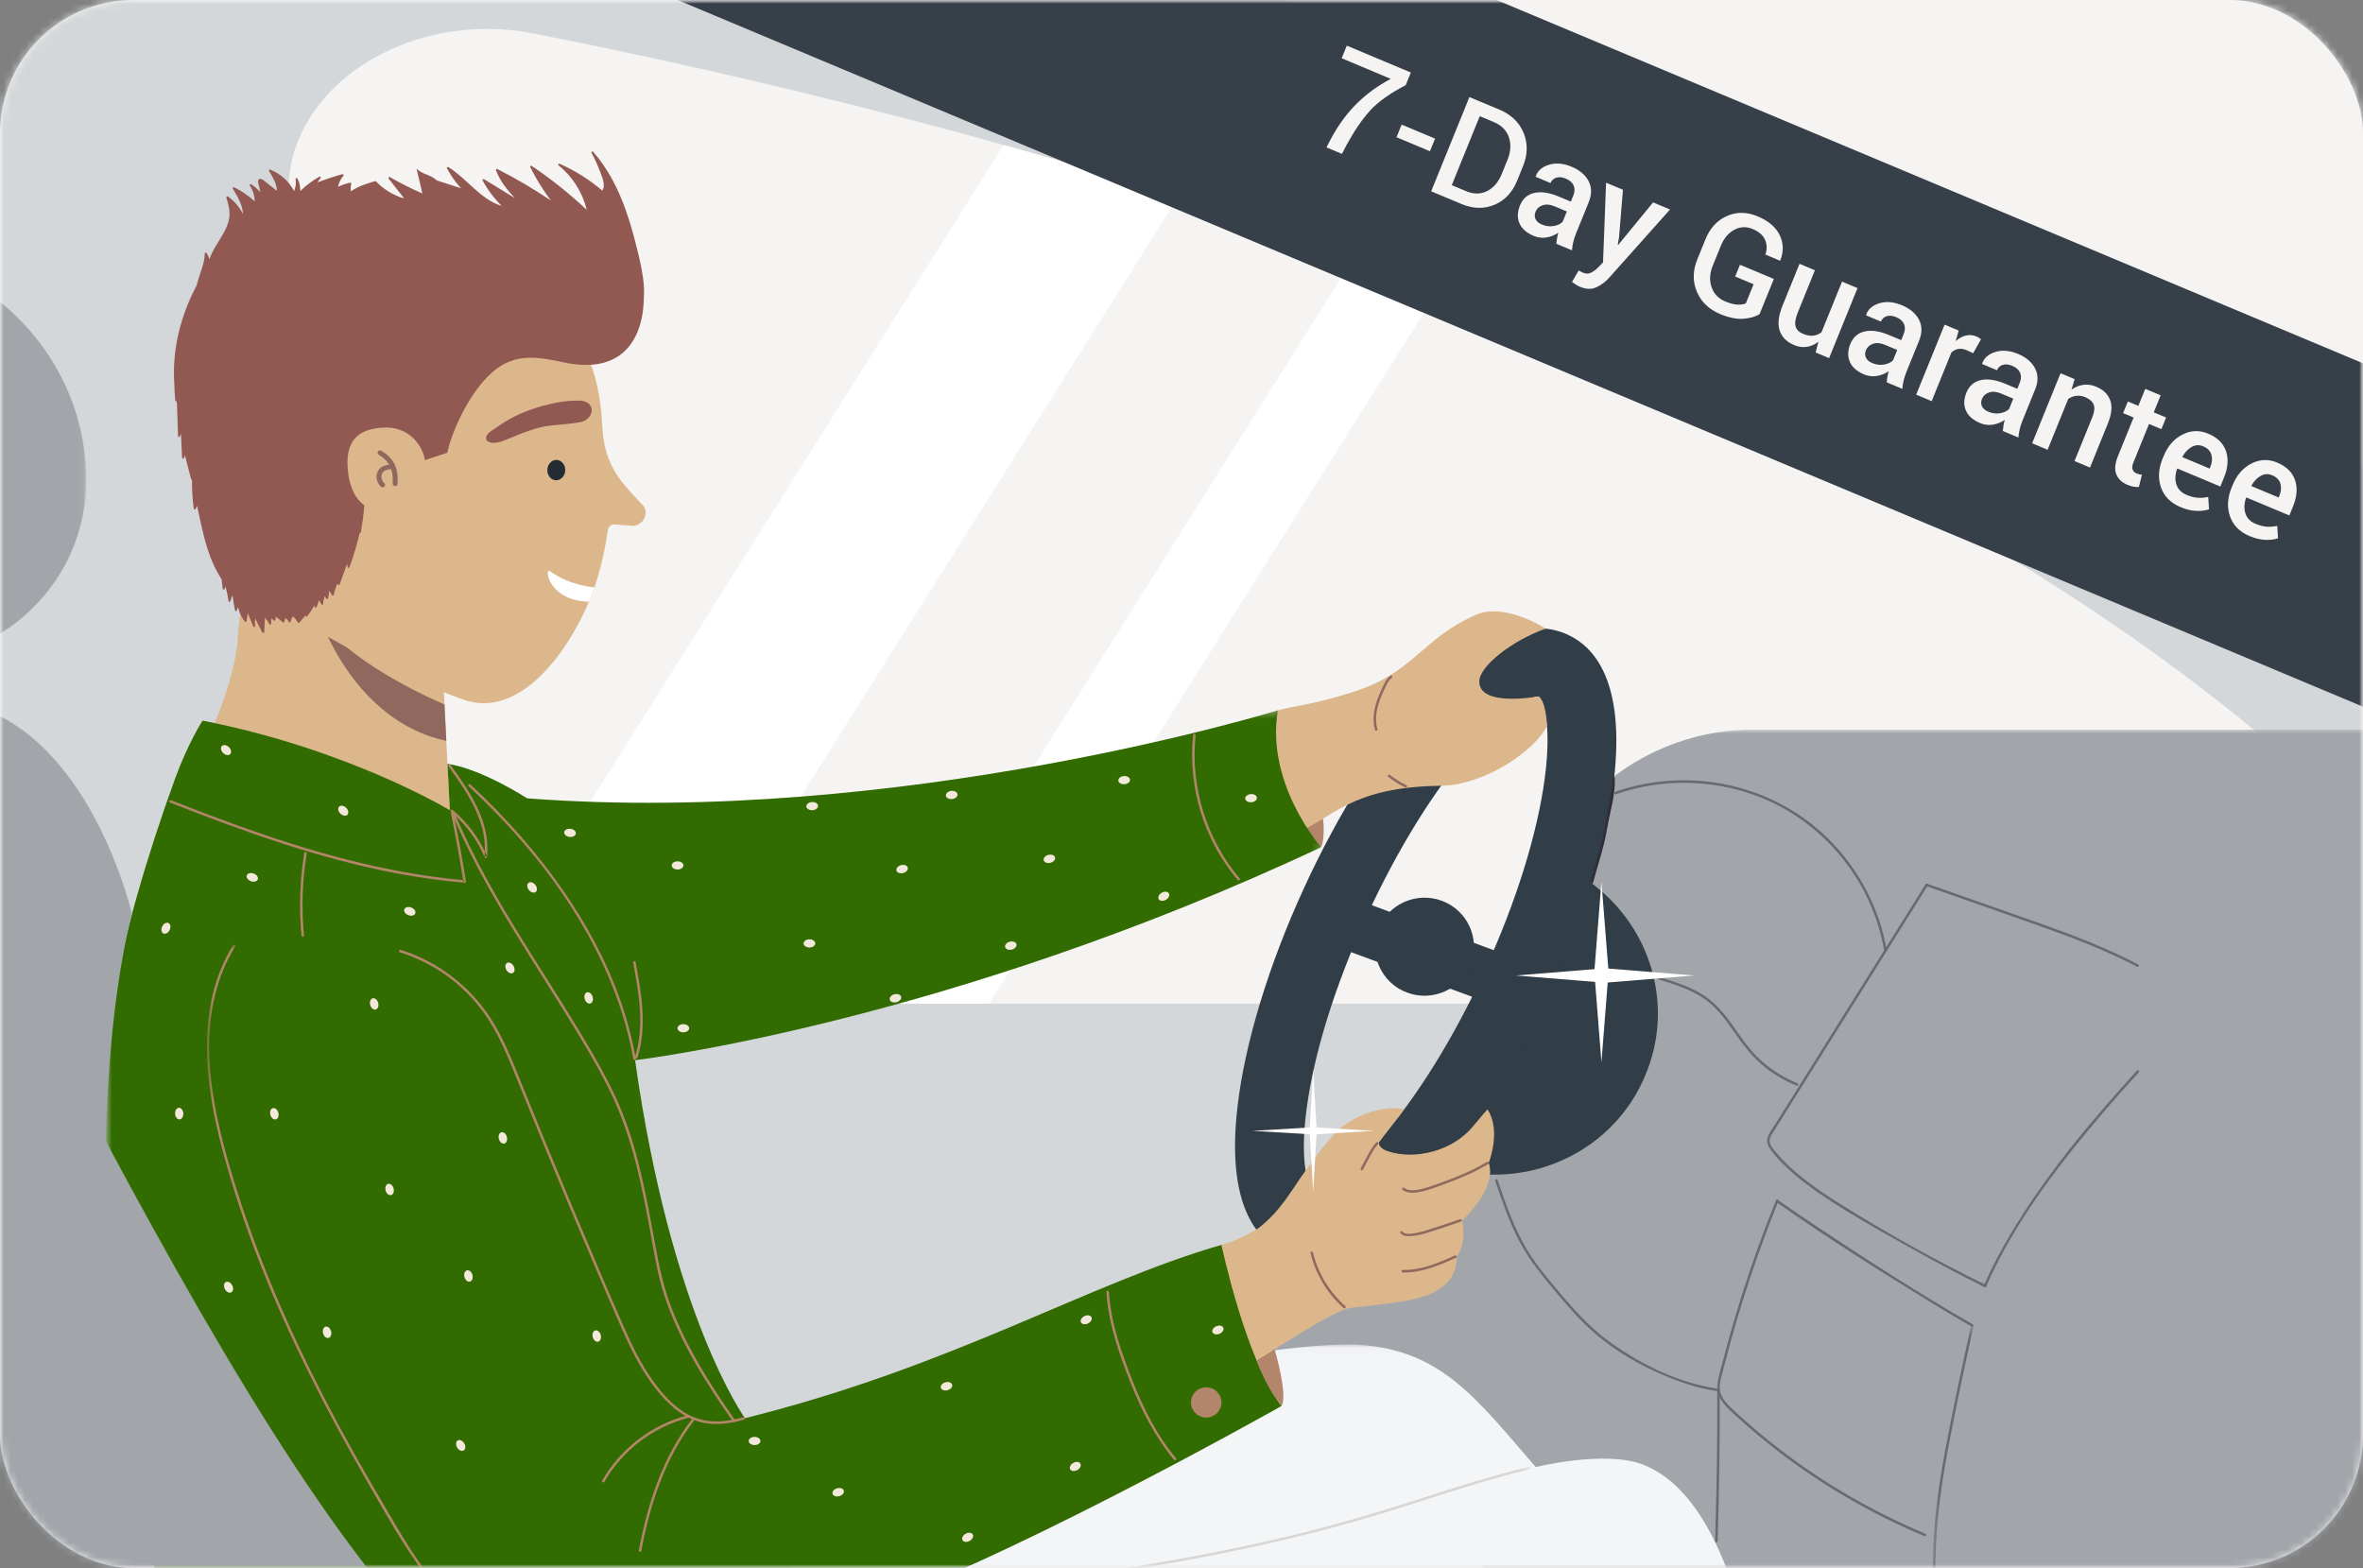 <svg width="327" height="217" viewBox="0 0 327 217" fill="none" xmlns="http://www.w3.org/2000/svg">
<rect x="0" y="0" width="327" height="217" fill="#808080" stroke="none"/>
<rect width="327" height="217" rx="18.458" fill="#F5F4F3"/>
<mask id="mask0_5707_9981" style="mask-type:luminance" maskUnits="userSpaceOnUse" x="0" y="0" width="327" height="217">
<rect width="327" height="217" rx="18.458" fill="white"/>
</mask>
<g mask="url(#mask0_5707_9981)">
<path fill-rule="evenodd" clip-rule="evenodd" d="M0 217H327V0H0V217Z" fill="#F5F4F3"/>
<path fill-rule="evenodd" clip-rule="evenodd" d="M102.307 193.812H87.816L187.629 35.199L198.845 40.401L102.307 193.812Z" fill="white"/>
<mask id="mask1_5707_9981" style="mask-type:luminance" maskUnits="userSpaceOnUse" x="9" y="17" width="155" height="200">
<path fill-rule="evenodd" clip-rule="evenodd" d="M9.388 17.515H163.086V217H9.388V17.515Z" fill="white"/>
</mask>
<g mask="url(#mask1_5707_9981)">
<path fill-rule="evenodd" clip-rule="evenodd" d="M38.102 225.799L9.388 225.859L140.494 17.515L163.086 27.184L38.102 225.799Z" fill="white"/>
</g>
<mask id="mask2_5707_9981" style="mask-type:luminance" maskUnits="userSpaceOnUse" x="0" y="0" width="327" height="217">
<path fill-rule="evenodd" clip-rule="evenodd" d="M0 0H327V217H0V0Z" fill="white"/>
</mask>
<g mask="url(#mask2_5707_9981)">
<path fill-rule="evenodd" clip-rule="evenodd" d="M312.395 138.897H59.196L40.202 29.536C37.481 13.864 55.082 0.923 74.009 4.664C132.715 16.267 243.75 44.504 312.395 101.4V138.897ZM-34.917 -11.682V258.196H371.702V95.979C327.665 49.499 144.708 -11.68 144.708 -11.68L-34.917 -11.682Z" fill="#D4D7D9"/>
</g>
<path fill-rule="evenodd" clip-rule="evenodd" d="M182.817 117.249C183.404 115.986 183.292 112.305 182.46 111.75C181.084 110.831 178.765 111.983 178.443 113.193C177.962 115.001 182.817 117.249 182.817 117.249" fill="#B3856A"/>
<path fill-rule="evenodd" clip-rule="evenodd" d="M207.536 139.355L184.945 131.026L187.437 124.389L210.027 132.719L207.536 139.355Z" fill="#313D47"/>
<mask id="mask3_5707_9981" style="mask-type:luminance" maskUnits="userSpaceOnUse" x="174" y="100" width="153" height="117">
<path fill-rule="evenodd" clip-rule="evenodd" d="M174.49 100.967H327V217H174.49V100.967Z" fill="white"/>
</mask>
<g mask="url(#mask3_5707_9981)">
<path fill-rule="evenodd" clip-rule="evenodd" d="M371.702 258.197H246.494L174.49 186.061L210.843 132.528C210.843 115.097 225.1 100.967 242.687 100.967H371.702V258.197Z" fill="#A2A6AB"/>
</g>
<path fill-rule="evenodd" clip-rule="evenodd" d="M218.326 120.633C219.144 121.325 219.994 122.017 220.845 122.693C228.426 128.708 231.423 138.835 228.055 147.863C228 148.009 227.945 148.156 227.888 148.302C223.219 160.415 209.034 165.934 197.195 160.416C196.186 159.946 195.171 159.483 194.17 159.041L218.326 120.633Z" fill="#313D47"/>
<mask id="mask4_5707_9981" style="mask-type:luminance" maskUnits="userSpaceOnUse" x="0" y="34" width="12" height="58">
<path fill-rule="evenodd" clip-rule="evenodd" d="M0 34.332H11.93V91.378H0V34.332Z" fill="white"/>
</mask>
<g mask="url(#mask4_5707_9981)">
<path fill-rule="evenodd" clip-rule="evenodd" d="M-13.162 91.378L-34.916 91.112V34.332H-21.069C-3.502 34.332 11.296 47.95 11.909 65.351C11.923 65.736 11.93 66.123 11.93 66.511C11.93 80.244 0.695 91.378 -13.162 91.378" fill="#A2A6AB"/>
</g>
<mask id="mask5_5707_9981" style="mask-type:luminance" maskUnits="userSpaceOnUse" x="98" y="186" width="149" height="31">
<path fill-rule="evenodd" clip-rule="evenodd" d="M98.745 186.061H246.494V217H98.745V186.061Z" fill="white"/>
</mask>
<g mask="url(#mask5_5707_9981)">
<path fill-rule="evenodd" clip-rule="evenodd" d="M115.128 208.699C134.126 191.797 178.891 185.414 188.238 186.112C199.534 186.955 204.242 193.471 212.521 203.032C212.521 203.032 222.103 200.641 227.375 202.693C241.676 208.259 244.862 240.296 246.494 258.197H100.404C92.867 238.492 113.355 210.277 115.128 208.699" fill="#F4F5F7"/>
</g>
<path fill-rule="evenodd" clip-rule="evenodd" d="M181.652 164.716C182.295 164.798 185.469 163.903 190.823 157.853C195.981 152.024 201.191 143.641 205.493 134.247C209.794 124.854 212.73 115.448 213.761 107.763C214.831 99.784 213.42 96.828 212.935 96.402C212.292 96.326 209.117 97.215 203.762 103.266C198.604 109.094 193.394 117.477 189.094 126.871C184.793 136.264 181.856 145.67 180.824 153.355C179.754 161.334 181.166 164.291 181.652 164.716M181.669 174.166C180.312 174.166 178.988 173.895 177.711 173.32C173.902 171.607 169.686 166.731 171.24 153.233C172.253 144.427 175.513 133.679 180.417 122.967C189.849 102.373 205.279 82.584 216.875 87.798C220.685 89.511 224.899 94.388 223.346 107.885C222.332 116.692 219.073 127.44 214.169 138.151C205.776 156.477 192.632 174.166 181.669 174.166" fill="#313D47"/>
<path fill-rule="evenodd" clip-rule="evenodd" d="M176.842 98.299C178.933 97.707 181.456 97.591 187.128 95.803C195.717 93.096 196.638 88.457 204.2 85.102C208.275 83.293 213.887 86.999 213.887 86.999C209.235 88.655 204.761 92.161 204.712 94.281C204.626 97.919 212.912 96.373 212.912 96.373C213.993 97.132 214.072 100.441 214.072 100.441C212.404 103.977 205.33 108.683 199.377 108.747C186.904 108.88 184.268 113.315 179.659 115.134C179.659 115.134 175.708 113.321 174.708 107.774C173.641 101.852 176.842 98.299 176.842 98.299" fill="#DDB78C"/>
<path fill-rule="evenodd" clip-rule="evenodd" d="M169.031 172.28C170.695 171.867 173.583 170.414 174.233 169.901C178.49 166.538 179.205 163.063 184.609 156.968C185.242 156.254 186.387 155.291 188.109 154.493C190.591 153.344 192.966 153.158 194.309 153.536L192.763 155.547L190.814 158.108C190.806 158.904 191.845 159.247 192.11 159.337C195.692 160.535 200.997 159.392 203.899 155.809C204.713 154.805 205.83 153.529 205.83 153.529C207.811 156.45 206.01 160.944 206.01 160.944C206.482 162.097 206.003 163.54 205.778 164.159C204.919 166.527 202.321 168.897 202.321 168.897C203.025 172.074 201.638 173.845 201.638 173.845C201.521 176.499 200.293 177.474 200.016 177.737C197.632 180.005 193.167 180.27 186.914 180.993C184.353 181.29 175.073 187.775 171.102 189.876L169.031 172.28Z" fill="#DDB78C"/>
<path fill-rule="evenodd" clip-rule="evenodd" d="M36.663 112.117C40.805 114.002 57.25 125.99 62.697 121.014L60.725 81.916L34.065 81.809C34.065 81.809 33.126 84.199 32.934 87.873C32.633 93.596 29.944 99.508 27.276 106.005C26.997 106.685 35.982 111.807 36.663 112.117" fill="#DDB78C"/>
<path fill-rule="evenodd" clip-rule="evenodd" d="M61.765 102.53L61.51 97.492C61.51 97.492 48.743 92.181 44.393 85.769C44.393 85.769 49.093 99.846 61.765 102.53" fill="#8F695D"/>
<path fill-rule="evenodd" clip-rule="evenodd" d="M31.097 78.564C31.097 78.564 37.923 78.54 40.205 72.696C40.236 72.615 50.676 40.401 62.671 40.805C76.886 41.283 82.693 45.713 83.355 59.083C83.636 64.753 86.333 67.066 88.963 69.931C89.994 71.056 88.825 73.103 87.13 72.735L85.066 72.582C84.6 72.547 84.188 72.872 84.122 73.317C83.589 76.981 82.742 80.382 81.466 83.368C78.361 90.627 71.728 99.6 64.013 96.79C44.151 89.556 31.097 78.564 31.097 78.564" fill="#DDB78C"/>
<path fill-rule="evenodd" clip-rule="evenodd" d="M77.935 65.943C77.499 66.548 76.719 66.642 76.191 66.153C75.665 65.663 75.59 64.777 76.026 64.172C76.46 63.567 77.242 63.474 77.768 63.963C78.296 64.452 78.37 65.339 77.935 65.943" fill="#242C33"/>
<path fill-rule="evenodd" clip-rule="evenodd" d="M69.453 61.078C70.765 60.621 72.664 59.66 74.812 59.134C76.334 58.761 77.763 58.832 80.156 58.452C82.322 58.109 82.557 55.549 80.289 55.447C78.515 55.367 75.956 55.75 72.972 56.861C70.532 57.768 69.055 58.942 68.122 59.544C66.356 60.683 67.525 61.75 69.453 61.078" fill="#925953"/>
<path fill-rule="evenodd" clip-rule="evenodd" d="M82.263 81.289C82.169 81.559 81.978 82.099 81.872 82.365C81.828 82.476 81.748 82.695 81.667 82.886C81.59 83.066 81.507 83.27 81.507 83.27C75.838 83.131 75.27 78.455 76.114 79.055C79.036 81.13 82.263 81.289 82.263 81.289" fill="white"/>
<path fill-rule="evenodd" clip-rule="evenodd" d="M56.657 64.388C56.639 64.329 56.618 64.279 56.601 64.219C56.601 64.219 51.351 65.808 50.685 68.746C50.595 69.14 50.503 69.534 50.409 69.926C50.332 71.122 50.177 72.308 49.948 73.483C49.968 73.535 49.972 73.595 49.949 73.658C49.926 73.717 49.863 73.742 49.805 73.739C49.793 73.738 49.78 73.737 49.769 73.736C49.767 73.736 49.765 73.733 49.764 73.732C49.768 73.778 49.767 73.823 49.752 73.87C49.741 73.912 49.731 73.955 49.72 73.998C49.694 74.105 49.668 74.212 49.642 74.318C49.588 74.532 49.532 74.745 49.476 74.957C49.376 75.329 49.272 75.701 49.162 76.072C48.918 76.894 48.648 77.709 48.355 78.515C48.309 78.644 48.11 78.606 48.094 78.478L48.031 78.005C47.689 78.962 47.347 79.919 47.003 80.877C46.963 80.99 46.796 80.976 46.751 80.874C46.734 80.835 46.717 80.796 46.701 80.758C46.471 81.257 46.296 81.774 46.184 82.316C46.155 82.455 45.988 82.465 45.922 82.348C45.806 82.146 45.691 81.943 45.576 81.74L45.408 82.798C45.391 82.905 45.229 82.965 45.163 82.86L44.93 82.489C44.82 82.846 44.742 83.207 44.721 83.584C44.714 83.724 44.51 83.734 44.459 83.616C44.372 83.418 44.264 83.239 44.145 83.065C44.037 83.38 43.931 83.696 43.823 84.011C43.786 84.118 43.605 84.118 43.57 84.009C43.548 83.943 43.528 83.877 43.506 83.81C43.208 84.321 42.881 84.813 42.509 85.274C42.419 85.386 42.277 85.303 42.268 85.182C41.989 85.508 41.711 85.833 41.432 86.158C41.361 86.242 41.248 86.214 41.199 86.125C41.024 85.818 40.807 85.548 40.555 85.302C40.38 85.512 40.27 85.746 40.228 86.028C40.206 86.171 40.028 86.173 39.966 86.06C39.845 85.846 39.684 85.68 39.497 85.53C39.427 85.689 39.375 85.849 39.353 86.029C39.342 86.124 39.209 86.19 39.133 86.117C38.833 85.832 38.507 85.582 38.165 85.352L38.116 85.793C38.104 85.915 37.946 85.943 37.872 85.856C37.782 85.748 37.681 85.66 37.574 85.58C37.526 85.811 37.504 86.039 37.531 86.282C37.547 86.441 37.339 86.485 37.268 86.35C37.101 86.035 36.894 85.75 36.667 85.477C36.632 86.149 36.596 86.821 36.561 87.493C36.553 87.639 36.354 87.635 36.298 87.525C35.971 86.878 35.643 86.23 35.315 85.582C35.283 85.928 35.272 86.274 35.307 86.624C35.322 86.775 35.105 86.84 35.045 86.693C34.791 86.074 34.536 85.454 34.281 84.834C34.231 85.207 34.18 85.581 34.129 85.954C34.114 86.073 33.958 86.107 33.885 86.016C33.4 85.424 33.084 84.732 32.942 83.993L32.777 84.484C32.731 84.62 32.538 84.569 32.516 84.447C32.382 83.765 32.274 83.078 32.178 82.39C32.054 82.642 31.95 82.903 31.887 83.182C31.855 83.325 31.634 83.341 31.616 83.181C31.535 82.502 31.391 81.836 31.207 81.178C31.162 81.293 31.118 81.406 31.073 81.52C31.015 81.668 30.773 81.597 30.814 81.422C30.76 80.971 30.716 80.597 30.663 80.147C28.66 77.146 28.03 73.463 27.273 70C27.206 70.143 27.138 70.286 27.071 70.43C27.015 70.549 26.827 70.53 26.809 70.393C26.638 69.072 26.562 67.744 26.569 66.414C26.514 66.41 26.461 66.374 26.443 66.304C26.159 65.206 25.876 64.108 25.591 63.01L25.456 63.399C25.413 63.523 25.2 63.496 25.194 63.362C25.144 62.251 25.093 61.139 25.043 60.027L24.901 60.397C24.854 60.516 24.643 60.496 24.638 60.36C24.61 59.517 24.583 58.673 24.555 57.831L24.515 56.633C24.508 56.411 24.5 56.189 24.492 55.968C24.492 55.947 24.491 55.925 24.491 55.905C24.467 55.779 24.44 55.653 24.417 55.528C24.344 55.541 24.26 55.509 24.251 55.421C24.178 54.681 24.14 53.938 24.128 53.196C23.774 48.27 25.055 43.592 27.23 39.449C27.558 37.994 28.317 36.578 28.339 35.074C28.341 34.956 28.521 34.918 28.584 35.011C28.766 35.282 28.893 35.572 28.976 35.876C29.415 34.606 30.235 33.512 30.891 32.342C31.265 31.675 31.595 30.967 31.715 30.207C31.871 29.23 31.61 28.286 31.329 27.353C31.29 27.225 31.421 27.113 31.54 27.195C32.437 27.82 33.141 28.66 33.626 29.626C33.565 28.359 32.879 27.195 32.229 26.123C32.164 26.017 32.255 25.852 32.391 25.917C33.444 26.423 34.402 27.084 35.255 27.876C35.23 27.1 35.006 26.349 34.577 25.691C34.491 25.559 34.639 25.417 34.77 25.503C35.246 25.814 35.657 26.197 36.049 26.601C35.95 26.207 35.85 25.814 35.756 25.418C35.693 25.157 35.643 24.749 36.035 24.748C36.184 24.746 36.316 24.835 36.434 24.918C36.67 25.086 36.893 25.279 37.121 25.458C37.521 25.773 37.922 26.087 38.322 26.402C38.283 25.412 37.753 24.516 37.241 23.683C37.172 23.572 37.269 23.423 37.403 23.477C38.825 24.042 39.989 25.098 40.702 26.436C40.918 25.911 40.993 25.36 40.905 24.786C40.88 24.626 41.099 24.585 41.167 24.717C41.447 25.256 41.57 25.84 41.554 26.436C42.349 25.661 43.233 24.993 44.208 24.452C44.325 24.387 44.463 24.568 44.369 24.662C44.194 24.835 44.06 25.031 43.943 25.237C45.068 24.808 46.21 24.425 47.372 24.106C47.492 24.074 47.633 24.203 47.533 24.316C47.143 24.764 46.896 25.284 46.78 25.855C47.316 25.598 47.875 25.405 48.461 25.282C48.576 25.258 48.631 25.382 48.606 25.472C48.512 25.808 48.502 26.146 48.56 26.484C49.534 25.777 50.744 25.413 51.888 25.075C51.945 25.058 52.007 25.075 52.048 25.118C53.092 26.203 54.401 26.999 55.838 27.445C55.872 27.396 55.842 27.439 55.875 27.391L53.78 24.712C53.701 24.611 53.82 24.434 53.943 24.506C55.4 25.348 56.906 26.101 58.45 26.773L57.638 23.318C58.461 24.191 59.585 24.124 60.44 24.966L63.789 26.053C63.034 25.211 62.383 24.289 61.852 23.291C61.78 23.157 61.96 23.07 62.062 23.133C64.62 24.719 66.478 27.597 69.431 28.503C68.379 27.456 67.482 26.272 66.781 24.964C66.709 24.829 66.89 24.743 66.991 24.805C68.405 25.67 69.818 26.535 71.231 27.4C70.171 26.257 69.177 25.04 68.639 23.565C68.602 23.46 68.707 23.33 68.82 23.388C71.376 24.689 73.849 26.147 76.231 27.742C75.141 26.291 74.18 24.749 73.377 23.125C73.312 22.994 73.483 22.896 73.588 22.967C76.287 24.782 78.829 26.817 81.198 29.041C80.614 26.632 79.238 24.449 77.292 22.885C77.166 22.783 77.284 22.588 77.431 22.653C79.571 23.606 81.56 24.86 83.345 26.373C83.855 25.647 83.32 24.508 83.049 23.777C82.714 22.874 82.312 21.996 81.856 21.145C81.778 21.001 81.994 20.902 82.091 21.012C84.145 23.361 85.56 26.167 86.596 29.082C87.117 30.546 87.546 32.04 87.93 33.544C88.349 35.181 88.767 36.836 88.993 38.511C89.105 39.339 89.154 40.18 89.107 41.011C89.063 46.774 86.261 51.929 77.993 50.145C74.291 49.347 71.545 48.988 68.785 50.991C65.295 53.524 62.552 59.541 61.896 62.657" fill="#925953"/>
<path fill-rule="evenodd" clip-rule="evenodd" d="M48.19 65.518C48.582 68.66 50.336 71.032 53.611 70.65C56.545 70.309 58.945 67.991 58.932 64.822C58.919 61.652 56.516 59.173 53.565 59.172C48.212 59.172 47.814 62.495 48.19 65.518" fill="#DDB78C"/>
<path fill-rule="evenodd" clip-rule="evenodd" d="M52.281 62.519C52.356 62.372 52.58 62.265 52.738 62.357C53.526 62.817 54.181 63.417 54.587 64.219C55.023 65.081 55.087 66.062 55.01 67.01C54.976 67.43 54.302 67.316 54.336 66.898C54.389 66.238 54.344 65.566 54.135 64.938H54.118C54.074 64.939 54.029 64.942 53.983 64.945C53.895 64.95 53.805 64.96 53.717 64.976C53.694 64.979 53.672 64.984 53.649 64.989C53.613 64.998 53.577 65.008 53.542 65.018C53.466 65.042 53.394 65.073 53.321 65.103C53.313 65.107 53.318 65.104 53.315 65.106C53.306 65.11 53.298 65.115 53.29 65.12C53.265 65.134 53.242 65.148 53.219 65.163C53.172 65.194 53.129 65.228 53.084 65.262C53.078 65.269 53.071 65.276 53.064 65.283C53.044 65.304 53.024 65.325 53.005 65.346C52.989 65.365 52.974 65.385 52.958 65.404C52.947 65.418 52.943 65.426 52.939 65.432C52.915 65.472 52.891 65.512 52.87 65.555C52.86 65.579 52.849 65.605 52.839 65.629C52.837 65.634 52.835 65.637 52.834 65.641C52.824 65.692 52.807 65.741 52.798 65.793C52.794 65.819 52.78 65.874 52.781 65.913C52.781 65.912 52.781 65.904 52.782 65.918V65.958C52.782 65.986 52.784 66.013 52.786 66.041C52.789 66.088 52.795 66.136 52.802 66.184C52.803 66.195 52.815 66.24 52.816 66.253C52.82 66.263 52.823 66.275 52.825 66.279C52.839 66.331 52.857 66.379 52.876 66.428C52.897 66.477 52.923 66.522 52.944 66.571C52.908 66.488 52.941 66.565 52.956 66.588C52.969 66.609 52.982 66.63 52.996 66.651C53.029 66.698 53.064 66.743 53.102 66.786C53.117 66.805 53.136 66.823 53.153 66.842C53.09 66.772 53.154 66.842 53.171 66.858C53.303 66.98 53.338 67.174 53.212 67.319C53.098 67.449 52.861 67.488 52.728 67.365C52.49 67.146 52.303 66.878 52.2 66.576C52.017 66.041 52.08 65.443 52.441 64.979C52.78 64.543 53.307 64.358 53.848 64.306C53.517 63.744 53.016 63.288 52.443 62.953C52.287 62.862 52.192 62.695 52.281 62.519" fill="#8F695D"/>
<mask id="mask6_5707_9981" style="mask-type:luminance" maskUnits="userSpaceOnUse" x="14" y="98" width="169" height="119">
<path fill-rule="evenodd" clip-rule="evenodd" d="M14.616 98.299H182.817V217H14.616V98.299Z" fill="white"/>
</mask>
<g mask="url(#mask6_5707_9981)">
<path fill-rule="evenodd" clip-rule="evenodd" d="M28.03 99.727C28.03 99.727 26.018 102.834 24.221 107.774C20.374 118.35 16.989 129.898 15.761 137.891C12.571 158.641 17.059 182.939 17.059 182.939C22.989 226.037 22.486 244.611 35.83 258.197H100.404C115.383 246.134 117.091 223.334 117.091 223.334C136.041 217.878 177.354 194.571 177.354 194.571C172.404 188.311 169.031 172.28 169.031 172.28C150.465 177.631 132.157 189.03 103.092 196.264C103.092 196.264 92.867 182.183 87.887 146.721C87.887 146.721 130.749 141.698 182.817 117.249C182.817 117.249 175.092 108.451 176.841 98.299C176.841 98.299 124.603 114.415 72.94 110.481C72.94 110.481 66.73 106.421 61.925 105.703L62.248 112.129C62.248 112.129 48.381 103.713 28.03 99.727" fill="#326B00"/>
</g>
<mask id="mask7_5707_9981" style="mask-type:luminance" maskUnits="userSpaceOnUse" x="28" y="130" width="89" height="87">
<path fill-rule="evenodd" clip-rule="evenodd" d="M28.634 130.734H116.961V217H28.634V130.734Z" fill="white"/>
</mask>
<g mask="url(#mask7_5707_9981)">
<path fill-rule="evenodd" clip-rule="evenodd" d="M32.244 130.817C26.987 139.363 28.347 150.055 30.823 159.293C33.655 169.853 37.814 180.033 42.641 189.808C45.09 194.771 47.722 199.639 50.477 204.434C53.144 209.076 55.777 213.859 58.992 218.14C61.999 222.144 65.735 225.229 70.396 227.041C75.436 229 80.941 229.437 86.295 229.482C91.158 229.522 96.046 229.102 100.811 228.104C104.897 227.249 108.889 225.989 112.891 224.805C114.206 224.417 115.521 224.031 116.838 223.652C117.053 223.591 116.962 223.251 116.747 223.313C112.399 224.565 108.083 225.952 103.699 227.07C99.572 228.122 95.376 228.762 91.126 229.009C80.678 229.617 68.911 228.721 61.367 220.476C57.884 216.667 55.329 212.018 52.715 207.585C49.973 202.935 47.334 198.22 44.854 193.421C39.906 183.84 35.583 173.899 32.417 163.563C29.589 154.325 27.064 143.656 30.855 134.309C31.323 133.156 31.894 132.052 32.544 130.995C32.662 130.802 32.363 130.625 32.244 130.817" fill="#B3856A"/>
</g>
<path fill-rule="evenodd" clip-rule="evenodd" d="M55.335 131.782C60.397 133.374 64.834 136.723 67.696 141.252C69.258 143.726 70.376 146.448 71.47 149.159C72.672 152.126 73.879 155.092 75.097 158.052C77.48 163.836 79.903 169.603 82.366 175.353C83.603 178.244 84.839 181.137 86.111 184.013C87.234 186.554 88.474 189.064 90.097 191.321C91.708 193.562 93.724 195.731 96.383 196.636C98.55 197.373 100.82 197.07 102.979 196.465C103.194 196.404 103.102 196.065 102.886 196.125C100.817 196.706 98.654 197.008 96.567 196.328C93.919 195.464 91.905 193.265 90.323 191.041C88.713 188.774 87.479 186.263 86.36 183.72C85.109 180.88 83.886 178.028 82.665 175.175C80.159 169.322 77.693 163.449 75.269 157.558C74.071 154.652 72.889 151.739 71.709 148.824C70.681 146.288 69.63 143.742 68.2 141.404C65.285 136.637 60.71 133.103 55.427 131.443C55.214 131.375 55.122 131.715 55.335 131.782" fill="#B3856A"/>
<path fill-rule="evenodd" clip-rule="evenodd" d="M153.111 178.79C153.368 183.147 154.869 187.361 156.462 191.379C157.977 195.199 159.851 198.883 162.484 202.045C162.628 202.217 162.874 201.967 162.73 201.796C160.083 198.619 158.212 194.893 156.703 191.047C155.166 187.131 153.708 183.031 153.458 178.79C153.445 178.565 153.097 178.564 153.111 178.79" fill="#B3856A"/>
<path fill-rule="evenodd" clip-rule="evenodd" d="M95.823 196.31C91.736 201.584 89.623 208.032 88.41 214.549C88.369 214.77 88.703 214.865 88.745 214.642C89.946 208.192 92.022 201.781 96.068 196.559C96.205 196.382 95.961 196.132 95.823 196.31" fill="#B3856A"/>
<path fill-rule="evenodd" clip-rule="evenodd" d="M95.163 195.866C90.23 197.155 85.896 200.425 83.338 204.894C83.227 205.09 83.526 205.267 83.638 205.071C86.152 200.678 90.407 197.473 95.254 196.206C95.471 196.149 95.38 195.81 95.163 195.866" fill="#B3856A"/>
<path fill-rule="evenodd" clip-rule="evenodd" d="M64.837 108.797C73.383 116.728 80.913 126.325 85.093 137.369C86.218 140.344 87.077 143.416 87.637 146.553C87.676 146.775 88.012 146.681 87.972 146.46C85.943 135.093 79.939 124.879 72.522 116.262C70.188 113.55 67.7 110.978 65.083 108.548C64.918 108.396 64.672 108.643 64.837 108.797" fill="#B3856A"/>
<path fill-rule="evenodd" clip-rule="evenodd" d="M165.108 101.721C164.342 108.947 166.642 116.291 171.295 121.812C171.44 121.984 171.685 121.735 171.54 121.562C166.944 116.111 164.699 108.853 165.455 101.721C165.48 101.496 165.132 101.498 165.108 101.721" fill="#B3856A"/>
<path fill-rule="evenodd" clip-rule="evenodd" d="M23.536 111.069C33.812 115.107 44.265 118.878 55.134 120.91C58.169 121.477 61.23 121.901 64.306 122.167C64.429 122.177 64.491 122.046 64.474 121.944C63.944 118.675 63.349 115.418 62.69 112.173L62.401 112.344C64.437 114.048 66.031 116.192 67.07 118.653C67.146 118.833 67.378 118.715 67.394 118.565C67.9 113.722 65.025 109.574 62.349 105.861C62.219 105.681 61.917 105.856 62.049 106.039C64.691 109.704 67.546 113.782 67.047 118.565C67.155 118.536 67.262 118.505 67.371 118.476C66.32 115.99 64.703 113.817 62.646 112.096C62.512 111.984 62.32 112.088 62.355 112.267C63.014 115.512 63.61 118.768 64.14 122.038C64.195 121.963 64.251 121.89 64.306 121.815C53.304 120.866 42.63 117.774 32.272 114.014C29.375 112.963 26.498 111.857 23.629 110.73C23.42 110.648 23.331 110.988 23.536 111.069" fill="#B3856A"/>
<path fill-rule="evenodd" clip-rule="evenodd" d="M169.031 194.085C169.031 195.241 168.086 196.179 166.918 196.179C165.752 196.179 164.806 195.241 164.806 194.085C164.806 192.928 165.752 191.992 166.918 191.992C168.086 191.992 169.031 192.928 169.031 194.085" fill="#B3856A"/>
<path fill-rule="evenodd" clip-rule="evenodd" d="M88.21 146.379C89.575 142.05 88.77 137.486 87.953 133.133C87.912 132.91 87.578 133.005 87.619 133.227C88.425 137.52 89.221 142.015 87.874 146.286C87.806 146.502 88.141 146.594 88.21 146.379" fill="#B3856A"/>
<path fill-rule="evenodd" clip-rule="evenodd" d="M42.113 118.038C41.49 121.814 41.354 125.648 41.721 129.458C41.742 129.681 42.09 129.684 42.067 129.458C41.704 125.681 41.83 121.876 42.449 118.132C42.485 117.911 42.15 117.815 42.113 118.038" fill="#B3856A"/>
<path fill-rule="evenodd" clip-rule="evenodd" d="M62.471 112.372C67.146 123.626 74.296 133.521 80.499 143.919C82.084 146.573 83.632 149.26 84.921 152.077C86.263 155.012 87.261 158.089 88.056 161.219C88.834 164.284 89.424 167.393 89.995 170.502C90.534 173.437 90.984 176.396 91.922 179.234C94.014 185.567 97.631 191.31 101.426 196.722C101.554 196.906 101.856 196.73 101.726 196.544C98.277 191.627 95.007 186.459 92.852 180.812C91.793 178.034 91.206 175.193 90.672 172.276C90.109 169.209 89.561 166.137 88.865 163.097C88.173 160.07 87.332 157.07 86.192 154.182C85.059 151.308 83.615 148.581 82.074 145.912C79.048 140.668 75.727 135.605 72.539 130.462C68.916 124.619 65.452 118.648 62.806 112.279C62.721 112.073 62.384 112.164 62.471 112.372" fill="#B3856A"/>
<path fill-rule="evenodd" clip-rule="evenodd" d="M192.421 93.503C191.949 93.852 191.688 94.349 191.44 94.873C191.128 95.529 190.823 96.191 190.578 96.876C190.104 98.201 189.882 99.639 190.28 101.014C190.343 101.231 190.678 101.139 190.615 100.92C190.247 99.649 190.443 98.331 190.868 97.1C191.087 96.462 191.365 95.846 191.651 95.237C191.895 94.72 192.124 94.155 192.596 93.807C192.775 93.675 192.602 93.369 192.421 93.503" fill="#8F695D"/>
<path fill-rule="evenodd" clip-rule="evenodd" d="M192.133 107.526C192.855 108.086 193.632 108.569 194.452 108.968C194.653 109.065 194.829 108.762 194.627 108.664C193.808 108.265 193.031 107.783 192.308 107.223C192.233 107.164 192.115 107.211 192.071 107.286C192.018 107.375 192.059 107.469 192.133 107.526" fill="#8F695D"/>
<path fill-rule="evenodd" clip-rule="evenodd" d="M190.451 158.1C189.985 158.586 189.653 159.171 189.329 159.757C188.974 160.398 188.633 161.048 188.306 161.703C188.205 161.905 188.505 162.084 188.605 161.881C188.923 161.245 189.252 160.616 189.596 159.995C189.915 159.416 190.236 158.829 190.696 158.349C190.852 158.187 190.607 157.938 190.451 158.1" fill="#8F695D"/>
<path fill-rule="evenodd" clip-rule="evenodd" d="M194.098 164.676C194.842 165.211 195.823 165.093 196.669 164.914C197.78 164.68 198.857 164.243 199.923 163.855C201.997 163.099 204.042 162.251 205.935 161.096C206.126 160.979 205.952 160.675 205.759 160.791C204.015 161.858 202.14 162.661 200.23 163.369C199.297 163.715 198.359 164.07 197.406 164.357C196.456 164.644 195.157 165.01 194.273 164.372C194.09 164.241 193.917 164.546 194.098 164.676" fill="#8F695D"/>
<path fill-rule="evenodd" clip-rule="evenodd" d="M193.789 170.619C194.13 171.093 194.766 171.09 195.295 171.063C196.034 171.025 196.755 170.828 197.461 170.613C199.035 170.133 200.592 169.597 202.149 169.064C202.36 168.992 202.27 168.652 202.057 168.725C200.749 169.172 199.441 169.62 198.125 170.038C197.478 170.243 196.831 170.457 196.165 170.594C195.663 170.697 194.46 170.959 194.089 170.441C193.958 170.261 193.658 170.436 193.789 170.619" fill="#8F695D"/>
<path fill-rule="evenodd" clip-rule="evenodd" d="M194.122 176.097C196.73 176.159 199.158 175.105 201.5 174.061C201.704 173.971 201.528 173.668 201.325 173.759C199.041 174.777 196.666 175.806 194.122 175.746C193.898 175.74 193.898 176.092 194.122 176.097" fill="#8F695D"/>
<path fill-rule="evenodd" clip-rule="evenodd" d="M186.167 180.76C183.966 178.804 182.391 176.207 181.694 173.326C181.64 173.106 181.306 173.199 181.359 173.418C182.069 176.355 183.679 179.016 185.921 181.009C186.088 181.158 186.335 180.91 186.167 180.76" fill="#8F695D"/>
<mask id="mask8_5707_9981" style="mask-type:luminance" maskUnits="userSpaceOnUse" x="125" y="202" width="87" height="15">
<path fill-rule="evenodd" clip-rule="evenodd" d="M125.223 202.977H211.852V217H125.223V202.977Z" fill="white"/>
</mask>
<g mask="url(#mask8_5707_9981)">
<path fill-rule="evenodd" clip-rule="evenodd" d="M125.388 221.397C136.758 220.032 148.135 218.663 159.432 216.761C170.792 214.849 182.033 212.345 193.034 208.889C199.238 206.94 205.401 204.833 211.728 203.321C211.946 203.268 211.854 202.93 211.637 202.982C206.033 204.321 200.556 206.125 195.068 207.876C189.595 209.622 184.085 211.219 178.501 212.562C167.357 215.242 156.036 217.088 144.69 218.627C138.264 219.498 131.826 220.273 125.388 221.047C125.169 221.073 125.166 221.424 125.388 221.397" fill="#D6D6D6"/>
</g>
<mask id="mask9_5707_9981" style="mask-type:luminance" maskUnits="userSpaceOnUse" x="0" y="97" width="107" height="121">
<path fill-rule="evenodd" clip-rule="evenodd" d="M0 97.263H106.934V217H0V97.263Z" fill="white"/>
</mask>
<g mask="url(#mask9_5707_9981)">
<path fill-rule="evenodd" clip-rule="evenodd" d="M-34.917 97.263C-30.327 97.263 -4.076 97.176 -0.619 98.807C13.462 105.449 18.263 126.502 18.263 126.502C14.81 139.756 14.656 157.943 14.656 157.943C32.004 190.356 49.573 219.64 65.193 232.302C86.296 249.408 96.562 253.875 106.934 258.197H-34.917V97.263Z" fill="#A2A6AB"/>
</g>
<path fill-rule="evenodd" clip-rule="evenodd" d="M220.453 122.138C221.113 119.673 221.959 117.274 222.38 114.749C222.768 112.434 223.558 110.051 223.461 107.688C223.453 107.462 223.105 107.462 223.115 107.688C223.168 109.006 222.895 110.275 222.62 111.554C222.382 112.668 222.193 113.791 222.004 114.914C221.593 117.347 220.755 119.667 220.117 122.044C220.059 122.263 220.394 122.356 220.453 122.138" fill="#302C3C"/>
<path fill-rule="evenodd" clip-rule="evenodd" d="M203.543 133.381C202.226 136.891 198.285 138.679 194.742 137.372C191.201 136.066 189.398 132.161 190.716 128.651C192.033 125.14 195.973 123.352 199.515 124.658C203.058 125.964 204.861 129.869 203.543 133.381" fill="#313D47"/>
<path fill-rule="evenodd" clip-rule="evenodd" d="M177.354 194.571C178.25 193.006 176.384 186.713 176.384 186.713C175.57 187.22 173.886 188.26 173.886 188.26C175.519 192.615 177.354 194.571 177.354 194.571" fill="#B3856A"/>
<path fill-rule="evenodd" clip-rule="evenodd" d="M34.708 121.949C34.291 121.79 34.042 121.426 34.155 121.134C34.266 120.842 34.696 120.734 35.116 120.891C35.534 121.05 35.782 121.414 35.67 121.707C35.557 121.998 35.127 122.107 34.708 121.949" fill="#F2E8DB"/>
<path fill-rule="evenodd" clip-rule="evenodd" d="M23.475 128.705C23.28 129.104 22.892 129.318 22.609 129.182C22.324 129.047 22.253 128.612 22.447 128.213C22.642 127.812 23.03 127.599 23.315 127.735C23.598 127.871 23.671 128.305 23.475 128.705" fill="#F2E8DB"/>
<path fill-rule="evenodd" clip-rule="evenodd" d="M56.508 126.65C56.09 126.491 55.841 126.126 55.954 125.836C56.065 125.543 56.495 125.435 56.914 125.593C57.333 125.751 57.581 126.115 57.468 126.408C57.357 126.699 56.926 126.808 56.508 126.65" fill="#F2E8DB"/>
<path fill-rule="evenodd" clip-rule="evenodd" d="M70.076 134.24C69.852 133.856 69.892 133.418 70.165 133.261C70.438 133.104 70.841 133.289 71.065 133.675C71.288 134.058 71.249 134.497 70.976 134.654C70.703 134.809 70.3 134.624 70.076 134.24" fill="#F2E8DB"/>
<path fill-rule="evenodd" clip-rule="evenodd" d="M73.183 123.159C72.908 122.809 72.885 122.37 73.133 122.178C73.383 121.985 73.807 122.113 74.084 122.463C74.359 122.814 74.38 123.252 74.132 123.445C73.883 123.637 73.459 123.509 73.183 123.159" fill="#F2E8DB"/>
<path fill-rule="evenodd" clip-rule="evenodd" d="M80.917 138.265C80.789 137.839 80.93 137.422 81.233 137.332C81.535 137.243 81.883 137.516 82.011 137.941C82.14 138.365 81.999 138.784 81.696 138.872C81.395 138.963 81.046 138.69 80.917 138.265" fill="#F2E8DB"/>
<path fill-rule="evenodd" clip-rule="evenodd" d="M93.766 120.332C93.319 120.332 92.956 120.078 92.956 119.767C92.956 119.453 93.319 119.2 93.766 119.2C94.214 119.2 94.577 119.453 94.577 119.767C94.577 120.078 94.214 120.332 93.766 120.332" fill="#F2E8DB"/>
<path fill-rule="evenodd" clip-rule="evenodd" d="M78.82 115.824C78.375 115.774 78.042 115.483 78.077 115.172C78.112 114.862 78.5 114.649 78.945 114.699C79.391 114.748 79.724 115.04 79.689 115.35C79.654 115.661 79.264 115.873 78.82 115.824" fill="#F2E8DB"/>
<path fill-rule="evenodd" clip-rule="evenodd" d="M112.012 131.126C111.565 131.126 111.202 130.872 111.202 130.56C111.202 130.246 111.565 129.994 112.012 129.994C112.46 129.994 112.823 130.246 112.823 130.56C112.823 130.872 112.46 131.126 112.012 131.126" fill="#F2E8DB"/>
<path fill-rule="evenodd" clip-rule="evenodd" d="M124.98 120.821C124.546 120.933 124.131 120.776 124.052 120.475C123.973 120.172 124.261 119.836 124.695 119.725C125.129 119.614 125.544 119.769 125.623 120.072C125.702 120.374 125.414 120.71 124.98 120.821" fill="#F2E8DB"/>
<path fill-rule="evenodd" clip-rule="evenodd" d="M94.562 142.867C94.115 142.867 93.751 142.613 93.751 142.301C93.751 141.988 94.115 141.735 94.562 141.735C95.01 141.735 95.372 141.988 95.372 142.301C95.372 142.613 95.01 142.867 94.562 142.867" fill="#F2E8DB"/>
<path fill-rule="evenodd" clip-rule="evenodd" d="M140.024 131.417C139.59 131.528 139.175 131.373 139.096 131.071C139.017 130.768 139.305 130.432 139.739 130.321C140.173 130.211 140.587 130.366 140.666 130.668C140.745 130.97 140.458 131.306 140.024 131.417" fill="#F2E8DB"/>
<path fill-rule="evenodd" clip-rule="evenodd" d="M112.429 112.124C111.983 112.15 111.605 111.919 111.587 111.606C111.568 111.295 111.915 111.021 112.363 110.995C112.809 110.969 113.188 111.202 113.205 111.513C113.224 111.825 112.876 112.099 112.429 112.124" fill="#F2E8DB"/>
<path fill-rule="evenodd" clip-rule="evenodd" d="M131.766 110.577C131.321 110.63 130.93 110.421 130.894 110.111C130.856 109.801 131.186 109.507 131.63 109.454C132.075 109.402 132.465 109.611 132.503 109.92C132.54 110.231 132.211 110.525 131.766 110.577" fill="#F2E8DB"/>
<path fill-rule="evenodd" clip-rule="evenodd" d="M145.359 119.404C144.926 119.515 144.511 119.36 144.432 119.058C144.353 118.755 144.64 118.42 145.074 118.309C145.508 118.198 145.923 118.353 146.002 118.656C146.081 118.958 145.794 119.293 145.359 119.404" fill="#F2E8DB"/>
<path fill-rule="evenodd" clip-rule="evenodd" d="M124.056 138.693C123.622 138.804 123.208 138.648 123.128 138.346C123.05 138.043 123.337 137.707 123.771 137.596C124.205 137.485 124.62 137.641 124.699 137.944C124.778 138.246 124.49 138.582 124.056 138.693" fill="#F2E8DB"/>
<path fill-rule="evenodd" clip-rule="evenodd" d="M161.335 124.528C160.948 124.75 160.505 124.711 160.348 124.44C160.19 124.17 160.376 123.77 160.765 123.548C161.152 123.326 161.595 123.365 161.752 123.637C161.91 123.907 161.723 124.306 161.335 124.528" fill="#F2E8DB"/>
<path fill-rule="evenodd" clip-rule="evenodd" d="M155.609 108.529C155.164 108.563 154.781 108.337 154.758 108.025C154.734 107.714 155.076 107.434 155.522 107.4C155.97 107.366 156.35 107.592 156.374 107.904C156.399 108.215 156.056 108.495 155.609 108.529" fill="#F2E8DB"/>
<path fill-rule="evenodd" clip-rule="evenodd" d="M52.337 138.792C52.449 139.221 52.292 139.633 51.987 139.711C51.682 139.789 51.344 139.503 51.232 139.074C51.119 138.644 51.276 138.233 51.581 138.155C51.887 138.076 52.225 138.362 52.337 138.792" fill="#F2E8DB"/>
<path fill-rule="evenodd" clip-rule="evenodd" d="M38.517 153.992C38.629 154.422 38.472 154.834 38.167 154.912C37.861 154.989 37.524 154.705 37.411 154.275C37.299 153.845 37.456 153.433 37.761 153.356C38.067 153.278 38.405 153.562 38.517 153.992" fill="#F2E8DB"/>
<path fill-rule="evenodd" clip-rule="evenodd" d="M70.141 157.333C70.254 157.763 70.097 158.175 69.792 158.253C69.487 158.331 69.148 158.046 69.037 157.616C68.924 157.187 69.081 156.775 69.386 156.697C69.691 156.619 70.029 156.904 70.141 157.333" fill="#F2E8DB"/>
<path fill-rule="evenodd" clip-rule="evenodd" d="M65.378 176.441C65.49 176.871 65.333 177.283 65.028 177.361C64.722 177.438 64.385 177.154 64.272 176.724C64.16 176.294 64.318 175.882 64.622 175.805C64.928 175.727 65.266 176.011 65.378 176.441" fill="#F2E8DB"/>
<path fill-rule="evenodd" clip-rule="evenodd" d="M64.247 199.755C64.471 200.14 64.431 200.578 64.158 200.734C63.885 200.892 63.482 200.706 63.259 200.321C63.034 199.937 63.074 199.498 63.347 199.342C63.621 199.187 64.023 199.372 64.247 199.755" fill="#F2E8DB"/>
<path fill-rule="evenodd" clip-rule="evenodd" d="M25.366 154.08C25.392 154.523 25.159 154.896 24.844 154.915C24.53 154.933 24.252 154.589 24.227 154.145C24.201 153.702 24.435 153.328 24.75 153.31C25.064 153.292 25.341 153.637 25.366 154.08" fill="#F2E8DB"/>
<path fill-rule="evenodd" clip-rule="evenodd" d="M32.134 177.879C32.338 178.274 32.277 178.71 31.997 178.853C31.717 178.996 31.324 178.792 31.119 178.398C30.913 178.003 30.974 177.567 31.255 177.424C31.535 177.281 31.929 177.485 32.134 177.879" fill="#F2E8DB"/>
<path fill-rule="evenodd" clip-rule="evenodd" d="M83.132 184.758C83.244 185.187 83.087 185.599 82.782 185.678C82.476 185.756 82.138 185.47 82.026 185.041C81.914 184.611 82.072 184.199 82.376 184.121C82.682 184.043 83.019 184.328 83.132 184.758" fill="#F2E8DB"/>
<path fill-rule="evenodd" clip-rule="evenodd" d="M45.815 184.236C45.927 184.665 45.77 185.078 45.465 185.156C45.16 185.234 44.822 184.948 44.709 184.519C44.597 184.089 44.754 183.677 45.059 183.599C45.365 183.521 45.703 183.806 45.815 184.236" fill="#F2E8DB"/>
<path fill-rule="evenodd" clip-rule="evenodd" d="M115.84 205.965C116.272 205.847 116.69 205.995 116.774 206.298C116.856 206.598 116.575 206.938 116.143 207.056C115.711 207.174 115.293 207.025 115.21 206.724C115.126 206.422 115.408 206.082 115.84 205.965" fill="#F2E8DB"/>
<path fill-rule="evenodd" clip-rule="evenodd" d="M130.832 191.297C131.263 191.18 131.682 191.328 131.765 191.63C131.848 191.931 131.566 192.271 131.134 192.388C130.703 192.506 130.285 192.358 130.201 192.056C130.118 191.755 130.4 191.415 130.832 191.297" fill="#F2E8DB"/>
<path fill-rule="evenodd" clip-rule="evenodd" d="M148.517 202.457C148.904 202.235 149.347 202.274 149.504 202.545C149.662 202.815 149.476 203.215 149.087 203.437C148.699 203.659 148.257 203.619 148.1 203.348C147.942 203.078 148.129 202.679 148.517 202.457" fill="#F2E8DB"/>
<path fill-rule="evenodd" clip-rule="evenodd" d="M104.421 198.854C104.868 198.854 105.232 199.107 105.232 199.419C105.232 199.732 104.868 199.986 104.421 199.986C103.973 199.986 103.61 199.732 103.61 199.419C103.61 199.107 103.973 198.854 104.421 198.854" fill="#F2E8DB"/>
<path fill-rule="evenodd" clip-rule="evenodd" d="M133.621 212.262C134.009 212.04 134.452 212.08 134.609 212.351C134.767 212.621 134.58 213.02 134.192 213.242C133.805 213.465 133.362 213.425 133.205 213.154C133.047 212.884 133.234 212.485 133.621 212.262" fill="#F2E8DB"/>
<path fill-rule="evenodd" clip-rule="evenodd" d="M150.064 182.136C150.466 181.939 150.904 182.008 151.043 182.288C151.183 182.568 150.97 182.954 150.569 183.15C150.167 183.347 149.728 183.278 149.589 182.998C149.449 182.718 149.662 182.332 150.064 182.136" fill="#F2E8DB"/>
<path fill-rule="evenodd" clip-rule="evenodd" d="M47.907 111.794C48.223 112.108 48.299 112.541 48.076 112.763C47.854 112.983 47.416 112.909 47.1 112.594C46.783 112.281 46.707 111.848 46.929 111.627C47.152 111.405 47.59 111.481 47.907 111.794" fill="#F2E8DB"/>
<path fill-rule="evenodd" clip-rule="evenodd" d="M31.683 103.403C32 103.717 32.076 104.151 31.853 104.371C31.63 104.592 31.193 104.517 30.876 104.203C30.559 103.889 30.483 103.456 30.705 103.235C30.929 103.014 31.366 103.089 31.683 103.403" fill="#F2E8DB"/>
<path fill-rule="evenodd" clip-rule="evenodd" d="M54.468 164.471C54.58 164.901 54.423 165.313 54.118 165.391C53.813 165.469 53.474 165.184 53.363 164.754C53.25 164.325 53.407 163.912 53.712 163.835C54.017 163.757 54.356 164.042 54.468 164.471" fill="#F2E8DB"/>
<path fill-rule="evenodd" clip-rule="evenodd" d="M173.172 111.024C172.725 111.058 172.343 110.833 172.319 110.521C172.296 110.21 172.639 109.93 173.084 109.896C173.532 109.862 173.913 110.088 173.937 110.399C173.961 110.711 173.618 110.99 173.172 111.024" fill="#F2E8DB"/>
<path fill-rule="evenodd" clip-rule="evenodd" d="M168.769 184.579C168.36 184.757 167.924 184.669 167.797 184.382C167.671 184.096 167.901 183.72 168.312 183.542C168.722 183.364 169.157 183.451 169.283 183.738C169.41 184.023 169.179 184.4 168.769 184.579" fill="#F2E8DB"/>
<path fill-rule="evenodd" clip-rule="evenodd" d="M206.91 163.409C207.892 166.286 208.882 169.181 210.305 171.872C211.736 174.579 213.72 176.904 215.669 179.236C217.568 181.51 219.574 183.713 221.92 185.523C224.175 187.264 226.686 188.732 229.274 189.901C231.985 191.124 234.855 192.147 237.807 192.545C238.029 192.575 238.026 192.223 237.807 192.193C232.546 191.485 227.355 188.965 223.037 185.915C220.598 184.191 218.517 182.04 216.576 179.772C214.663 177.533 212.665 175.265 211.17 172.712C209.451 169.774 208.342 166.53 207.245 163.316C207.173 163.102 206.836 163.194 206.91 163.409" fill="#666B70"/>
<path fill-rule="evenodd" clip-rule="evenodd" d="M229.542 135.554C231.586 136.186 233.664 136.828 235.49 137.982C237.359 139.162 238.657 140.915 239.908 142.711C241.05 144.352 242.213 145.942 243.726 147.255C245.185 148.522 246.84 149.516 248.62 150.243C248.828 150.328 248.917 149.988 248.712 149.904C246.698 149.082 244.847 147.892 243.277 146.369C241.751 144.888 240.636 143.085 239.387 141.375C238.241 139.804 236.945 138.411 235.258 137.431C233.507 136.412 231.556 135.808 229.635 135.215C229.42 135.149 229.329 135.488 229.542 135.554" fill="#666B70"/>
<path fill-rule="evenodd" clip-rule="evenodd" d="M266.474 122.367C259.526 133.454 252.58 144.541 245.632 155.628C244.997 156.641 244.08 157.592 244.815 158.773C245.509 159.889 246.499 160.87 247.452 161.756C249.073 163.262 250.876 164.584 252.719 165.801C256.092 168.031 259.619 170.033 263.143 172.008C266.919 174.123 270.721 176.211 274.606 178.115C274.807 178.212 274.983 177.909 274.782 177.81C267.868 174.426 261.063 170.642 254.533 166.551C253.028 165.607 251.559 164.617 250.143 163.542C249.037 162.702 247.964 161.81 246.987 160.82C246.525 160.352 246.084 159.863 245.674 159.348C245.451 159.068 245.136 158.725 244.99 158.389C244.674 157.659 245.042 157.226 245.396 156.661C248.741 151.321 252.087 145.982 255.433 140.642C259.214 134.609 262.994 128.577 266.774 122.545C266.894 122.353 266.594 122.176 266.474 122.367" fill="#666B70"/>
<path fill-rule="evenodd" clip-rule="evenodd" d="M245.769 166.115C244.066 170.328 242.516 174.604 241.136 178.937C240.46 181.058 239.823 183.191 239.227 185.336C238.954 186.318 238.689 187.303 238.433 188.291C238.161 189.335 237.818 190.401 237.676 191.473C237.432 193.323 238.687 194.524 239.929 195.671C241.406 197.033 242.929 198.346 244.493 199.604C247.573 202.084 250.814 204.36 254.188 206.412C258.075 208.776 262.135 210.834 266.325 212.588C266.531 212.675 266.621 212.334 266.417 212.248C259.248 209.246 252.463 205.32 246.282 200.57C244.702 199.356 243.162 198.086 241.666 196.767C240.983 196.164 240.302 195.555 239.642 194.925C238.873 194.19 238.067 193.34 237.987 192.212C237.916 191.218 238.317 190.147 238.56 189.193C238.834 188.115 239.119 187.038 239.414 185.965C239.979 183.908 240.581 181.862 241.219 179.827C242.663 175.222 244.296 170.68 246.105 166.208C246.188 165.999 245.854 165.909 245.769 166.115" fill="#666B70"/>
<path fill-rule="evenodd" clip-rule="evenodd" d="M245.901 166.409C252.894 171.332 260.14 175.917 267.432 180.372C269.217 181.463 271.01 182.541 272.822 183.585C273.017 183.697 273.193 183.394 272.997 183.282C265.592 179.016 258.376 174.378 251.259 169.639C249.518 168.48 247.786 167.309 246.076 166.106C245.891 165.976 245.718 166.281 245.901 166.409" fill="#666B70"/>
<path fill-rule="evenodd" clip-rule="evenodd" d="M223.63 109.91C229.882 107.731 236.822 107.819 243.033 110.119C248.927 112.302 253.935 116.547 257.186 121.974C258.956 124.928 260.171 128.195 260.75 131.6C260.787 131.823 261.122 131.728 261.084 131.507C260.038 125.342 256.874 119.636 252.319 115.425C247.516 110.983 241.261 108.43 234.784 108.032C230.977 107.798 227.144 108.314 223.537 109.571C223.327 109.645 223.417 109.985 223.63 109.91" fill="#666B70"/>
<path fill-rule="evenodd" clip-rule="evenodd" d="M237.635 192.369C237.675 199.336 237.557 206.303 237.347 213.267C237.34 213.493 237.688 213.493 237.694 213.267C237.904 206.303 238.022 199.336 237.981 192.369C237.98 192.143 237.633 192.142 237.635 192.369" fill="#666B70"/>
<path fill-rule="evenodd" clip-rule="evenodd" d="M266.553 122.625C271.559 124.385 276.567 126.137 281.571 127.903C286.391 129.606 291.189 131.395 295.726 133.783C295.924 133.888 296.1 133.585 295.901 133.48C291.418 131.12 286.679 129.339 281.917 127.654C276.83 125.855 271.735 124.076 266.644 122.286C266.433 122.211 266.343 122.551 266.553 122.625" fill="#666B70"/>
<mask id="mask10_5707_9981" style="mask-type:luminance" maskUnits="userSpaceOnUse" x="267" y="183" width="7" height="34">
<path fill-rule="evenodd" clip-rule="evenodd" d="M267.455 183.334H273.117V217H267.455V183.334Z" fill="white"/>
</mask>
<g mask="url(#mask10_5707_9981)">
<path fill-rule="evenodd" clip-rule="evenodd" d="M272.778 183.46C271.711 188.176 270.708 192.905 269.774 197.65C268.862 202.281 268.01 206.93 267.68 211.647C267.342 216.497 267.458 221.361 267.56 226.217C267.664 231.146 267.768 236.075 267.872 241.006C267.99 246.563 268.107 252.122 268.223 257.68C268.229 257.905 268.575 257.906 268.571 257.68C268.365 247.917 268.159 238.154 267.954 228.392C267.85 223.532 267.692 218.665 267.906 213.807C268.12 208.95 268.866 204.17 269.785 199.405C270.806 194.103 271.921 188.82 273.112 183.553C273.162 183.333 272.828 183.239 272.778 183.46" fill="#666B70"/>
</g>
<path fill-rule="evenodd" clip-rule="evenodd" d="M274.844 178.051C278.689 169.29 284.611 161.528 290.757 154.308C292.458 152.309 294.201 150.346 295.968 148.408C296.12 148.241 295.875 147.992 295.722 148.159C289.301 155.201 283.093 162.598 278.198 170.832C276.846 173.105 275.609 175.448 274.544 177.874C274.454 178.079 274.754 178.257 274.844 178.051" fill="#666B70"/>
<mask id="mask11_5707_9981" style="mask-type:luminance" maskUnits="userSpaceOnUse" x="92" y="0" width="235" height="118">
<path fill-rule="evenodd" clip-rule="evenodd" d="M92.35 0H327V117.568H92.35V0Z" fill="white"/>
</mask>
<g mask="url(#mask11_5707_9981)">
<path fill-rule="evenodd" clip-rule="evenodd" d="M390.614 76.953L108.828 -41.211L92.35 -0.597L374.136 117.568L390.614 76.953Z" fill="#373F49"/>
</g>
<path fill-rule="evenodd" clip-rule="evenodd" d="M194.529 11.781C192.339 12.924 190.7 14.095 189.608 15.293C188.517 16.492 187.444 18.051 186.391 19.971L185.699 21.295L183.559 20.397L184.25 19.073C185.278 17.198 186.461 15.603 187.798 14.288C189.138 12.973 190.689 11.848 192.458 10.913L185.665 8.064L186.374 6.317L195.238 10.034L194.529 11.781Z" fill="#F5F4F3"/>
<path fill-rule="evenodd" clip-rule="evenodd" d="M197.879 20.93L193.253 18.991L193.962 17.244L198.587 19.184L197.879 20.93Z" fill="#F5F4F3"/>
<path fill-rule="evenodd" clip-rule="evenodd" d="M204.774 16.077L200.9 25.625L202.858 26.446C203.92 26.891 204.898 26.891 205.791 26.441C206.684 25.991 207.358 25.209 207.81 24.094L208.621 22.098C209.067 20.995 209.13 19.964 208.809 19.005C208.486 18.046 207.793 17.343 206.731 16.897L204.774 16.077ZM198.051 26.474L203.342 13.433L207.5 15.177C209.128 15.859 210.24 16.93 210.84 18.39C211.442 19.851 211.411 21.393 210.753 23.018L209.95 24.997C209.287 26.628 208.24 27.742 206.803 28.342C205.367 28.942 203.836 28.9 202.21 28.219L198.051 26.474Z" fill="#F5F4F3"/>
<path fill-rule="evenodd" clip-rule="evenodd" d="M213.379 31.078C213.92 31.305 214.462 31.372 215.005 31.277C215.547 31.184 215.96 30.99 216.244 30.697L216.826 29.264L215.125 28.552C214.503 28.291 213.952 28.242 213.472 28.409C212.992 28.574 212.667 28.869 212.495 29.293C212.344 29.664 212.344 30.007 212.494 30.325C212.643 30.643 212.939 30.894 213.379 31.078V31.078ZM215.372 33.737C215.395 33.461 215.428 33.196 215.474 32.942C215.519 32.689 215.579 32.441 215.655 32.201C215.177 32.532 214.637 32.75 214.034 32.857C213.431 32.964 212.832 32.894 212.239 32.644C211.246 32.228 210.589 31.648 210.268 30.906C209.947 30.164 209.971 29.339 210.339 28.431C210.72 27.494 211.38 26.916 212.321 26.699C213.261 26.482 214.392 26.65 215.714 27.205L217.378 27.903L217.723 27.052C217.929 26.544 217.944 26.086 217.768 25.676C217.589 25.266 217.228 24.947 216.681 24.718C216.194 24.514 215.758 24.47 215.373 24.588C214.988 24.706 214.719 24.954 214.567 25.33L212.506 24.465L212.518 24.408C212.788 23.627 213.397 23.089 214.353 22.798C215.306 22.506 216.355 22.6 217.501 23.081C218.61 23.546 219.39 24.208 219.838 25.067C220.287 25.925 220.294 26.893 219.858 27.968L218.11 32.276C217.948 32.676 217.818 33.071 217.723 33.46C217.626 33.849 217.565 34.245 217.54 34.646L215.372 33.737Z" fill="#F5F4F3"/>
<path fill-rule="evenodd" clip-rule="evenodd" d="M224.05 32.828L223.868 33.884L223.922 33.907L228.758 28.01L231.101 28.994L222.626 38.498C222.099 39.067 221.509 39.495 220.859 39.78C220.206 40.066 219.461 40.033 218.621 39.68C218.444 39.607 218.263 39.509 218.074 39.388C217.887 39.267 217.707 39.143 217.539 39.017L218.46 37.433C218.535 37.47 218.639 37.526 218.775 37.596C218.911 37.667 219.015 37.718 219.086 37.747C219.474 37.91 219.837 37.905 220.179 37.734C220.518 37.562 220.835 37.331 221.124 37.041L221.833 36.311L222.255 25.284L224.59 26.263L224.05 32.828Z" fill="#F5F4F3"/>
<path fill-rule="evenodd" clip-rule="evenodd" d="M243.497 43.467C242.955 43.819 242.214 44.035 241.272 44.111C240.329 44.187 239.248 43.969 238.027 43.457C236.482 42.81 235.412 41.779 234.817 40.366C234.222 38.953 234.244 37.459 234.883 35.882L235.988 33.159C236.627 31.583 237.621 30.495 238.966 29.897C240.313 29.298 241.732 29.311 243.224 29.936C244.732 30.57 245.753 31.439 246.284 32.546C246.814 33.651 246.843 34.815 246.368 36.034L246.329 36.081L244.303 35.231C244.546 34.494 244.529 33.812 244.253 33.181C243.977 32.552 243.405 32.056 242.542 31.694C241.655 31.323 240.803 31.36 239.986 31.805C239.169 32.252 238.55 32.995 238.129 34.033L237.018 36.771C236.592 37.821 236.537 38.808 236.852 39.733C237.168 40.658 237.795 41.317 238.735 41.712C239.406 41.992 239.979 42.141 240.461 42.158C240.942 42.174 241.321 42.115 241.595 41.98L242.668 39.335L240.122 38.268L240.783 36.638L245.471 38.603L243.497 43.467Z" fill="#F5F4F3"/>
<path fill-rule="evenodd" clip-rule="evenodd" d="M251.646 47.292C251.138 47.681 250.598 47.917 250.028 48.003C249.457 48.088 248.872 48.005 248.273 47.754C247.251 47.326 246.586 46.66 246.28 45.755C245.972 44.851 246.104 43.7 246.671 42.303L249.022 36.508L251.153 37.401L248.795 43.215C248.451 44.062 248.345 44.714 248.478 45.167C248.609 45.621 248.948 45.963 249.495 46.192C250.011 46.408 250.483 46.496 250.909 46.455C251.335 46.412 251.72 46.255 252.064 45.98L254.906 38.975L257.047 39.873L253.117 49.565L251.249 48.782L251.646 47.292Z" fill="#F5F4F3"/>
<path fill-rule="evenodd" clip-rule="evenodd" d="M259.095 50.249C259.636 50.476 260.179 50.542 260.721 50.449C261.264 50.355 261.677 50.161 261.961 49.868L262.542 48.435L260.843 47.722C260.219 47.461 259.669 47.413 259.189 47.579C258.709 47.745 258.384 48.04 258.212 48.464C258.061 48.834 258.06 49.178 258.211 49.495C258.36 49.813 258.656 50.064 259.095 50.249V50.249ZM261.089 52.908C261.112 52.632 261.145 52.366 261.19 52.112C261.235 51.859 261.295 51.612 261.372 51.371C260.893 51.702 260.354 51.921 259.751 52.027C259.147 52.134 258.549 52.064 257.955 51.815C256.962 51.398 256.305 50.818 255.985 50.077C255.664 49.334 255.688 48.509 256.056 47.602C256.437 46.664 257.097 46.087 258.038 45.87C258.977 45.653 260.109 45.82 261.43 46.375L263.095 47.074L263.44 46.222C263.646 45.715 263.661 45.256 263.484 44.846C263.306 44.437 262.944 44.118 262.398 43.888C261.911 43.684 261.475 43.641 261.09 43.759C260.705 43.878 260.436 44.124 260.284 44.5L258.223 43.636L258.235 43.578C258.504 42.797 259.115 42.261 260.069 41.968C261.022 41.676 262.072 41.77 263.217 42.251C264.327 42.716 265.106 43.379 265.555 44.238C266.004 45.096 266.01 46.064 265.574 47.139L263.826 51.447C263.664 51.847 263.534 52.242 263.439 52.631C263.342 53.02 263.281 53.415 263.257 53.817L261.089 52.908Z" fill="#F5F4F3"/>
<path fill-rule="evenodd" clip-rule="evenodd" d="M273.053 48.881L272.15 48.461C271.734 48.285 271.35 48.229 270.998 48.292C270.647 48.354 270.327 48.517 270.041 48.781L267.308 55.518L265.168 54.618L269.099 44.927L271.055 45.748L270.626 47.214C271.068 46.819 271.536 46.561 272.028 46.438C272.52 46.317 273.014 46.359 273.507 46.566C273.637 46.621 273.753 46.681 273.854 46.749C273.959 46.817 274.052 46.886 274.134 46.955L273.053 48.881Z" fill="#F5F4F3"/>
<path fill-rule="evenodd" clip-rule="evenodd" d="M275.158 56.984C275.698 57.211 276.24 57.278 276.783 57.183C277.326 57.09 277.74 56.896 278.023 56.603L278.605 55.17L276.906 54.458C276.281 54.197 275.731 54.148 275.252 54.315C274.772 54.48 274.447 54.776 274.274 55.199C274.124 55.57 274.123 55.913 274.273 56.231C274.422 56.549 274.717 56.8 275.158 56.984V56.984ZM277.151 59.643C277.174 59.367 277.207 59.102 277.252 58.848C277.297 58.594 277.357 58.347 277.434 58.107C276.956 58.438 276.416 58.656 275.814 58.763C275.21 58.87 274.611 58.8 274.017 58.55C273.025 58.134 272.368 57.554 272.047 56.812C271.727 56.07 271.75 55.245 272.118 54.337C272.499 53.4 273.159 52.822 274.1 52.605C275.039 52.388 276.171 52.556 277.492 53.111L279.158 53.809L279.503 52.958C279.709 52.45 279.723 51.992 279.546 51.582C279.369 51.172 279.007 50.853 278.46 50.624C277.973 50.42 277.537 50.376 277.152 50.495C276.767 50.612 276.498 50.86 276.346 51.236L274.285 50.371L274.297 50.314C274.567 49.533 275.178 48.995 276.131 48.704C277.085 48.412 278.134 48.506 279.28 48.987C280.39 49.452 281.169 50.114 281.617 50.973C282.066 51.831 282.073 52.799 281.636 53.874L279.889 58.182C279.726 58.583 279.597 58.977 279.501 59.366C279.405 59.755 279.344 60.151 279.318 60.552L277.151 59.643Z" fill="#F5F4F3"/>
<path fill-rule="evenodd" clip-rule="evenodd" d="M287.101 52.476L286.657 53.925C287.169 53.56 287.718 53.337 288.303 53.258C288.888 53.179 289.478 53.263 290.071 53.511C291.064 53.928 291.714 54.558 292.02 55.404C292.327 56.248 292.217 57.318 291.691 58.614L289.221 64.705L287.08 63.807L289.543 57.735C289.839 57.006 289.9 56.426 289.729 55.995C289.557 55.562 289.168 55.219 288.564 54.966C288.146 54.791 287.736 54.728 287.33 54.779C286.926 54.829 286.55 54.974 286.206 55.214L283.353 62.245L281.213 61.347L285.145 51.656L287.101 52.476Z" fill="#F5F4F3"/>
<path fill-rule="evenodd" clip-rule="evenodd" d="M298.998 54.709L298.042 57.064L299.753 57.781L299.098 59.393L297.388 58.676L295.215 64.033C295.053 64.433 295.022 64.753 295.124 64.996C295.225 65.237 295.416 65.417 295.699 65.535C295.815 65.584 295.935 65.622 296.054 65.648C296.174 65.674 296.291 65.69 296.407 65.696L295.989 67.386C295.766 67.412 295.516 67.4 295.24 67.35C294.965 67.301 294.692 67.219 294.422 67.106C293.635 66.776 293.113 66.283 292.858 65.627C292.6 64.971 292.676 64.142 293.082 63.139L295.256 57.782L293.803 57.173L294.457 55.56L295.911 56.17L296.866 53.815L298.998 54.709Z" fill="#F5F4F3"/>
<path fill-rule="evenodd" clip-rule="evenodd" d="M304.861 61.758C304.332 61.535 303.811 61.567 303.296 61.851C302.782 62.135 302.352 62.588 302.002 63.211L302.002 63.263L305.781 64.849L305.873 64.625C306.123 64.009 306.172 63.442 306.02 62.925C305.869 62.408 305.483 62.019 304.861 61.758M301.734 70.173C300.384 69.606 299.49 68.706 299.053 67.472C298.616 66.236 298.683 64.914 299.254 63.505L299.4 63.147C299.971 61.738 300.843 60.735 302.016 60.141C303.189 59.546 304.373 59.502 305.57 60.01C306.856 60.55 307.68 61.359 308.044 62.437C308.406 63.514 308.318 64.72 307.777 66.052L307.258 67.333L301.312 64.839L301.276 64.876C300.999 65.659 300.966 66.38 301.177 67.039C301.387 67.697 301.853 68.178 302.575 68.482C303.151 68.722 303.673 68.859 304.143 68.887C304.612 68.917 305.092 68.877 305.583 68.769L305.692 70.484C305.201 70.657 304.614 70.731 303.931 70.705C303.248 70.677 302.516 70.5 301.734 70.173" fill="#F5F4F3"/>
<path fill-rule="evenodd" clip-rule="evenodd" d="M314.411 65.762C313.881 65.541 313.361 65.572 312.846 65.856C312.332 66.141 311.901 66.594 311.552 67.216L311.551 67.268L315.331 68.853L315.422 68.629C315.673 68.014 315.721 67.448 315.57 66.93C315.419 66.412 315.033 66.023 314.411 65.762M311.284 74.177C309.934 73.611 309.04 72.711 308.602 71.476C308.165 70.241 308.233 68.919 308.804 67.509L308.95 67.152C309.521 65.742 310.393 64.74 311.566 64.145C312.739 63.55 313.923 63.507 315.119 64.016C316.405 64.555 317.23 65.364 317.594 66.442C317.956 67.52 317.868 68.725 317.327 70.056L316.808 71.337L310.862 68.844L310.826 68.881C310.549 69.664 310.516 70.384 310.727 71.044C310.937 71.703 311.403 72.183 312.124 72.487C312.701 72.728 313.223 72.863 313.693 72.892C314.161 72.921 314.642 72.881 315.133 72.773L315.241 74.489C314.751 74.662 314.164 74.736 313.481 74.709C312.797 74.683 312.065 74.505 311.284 74.177" fill="#F5F4F3"/>
<path fill-rule="evenodd" clip-rule="evenodd" d="M222.597 134.499L221.612 147L220.627 134.499L221.612 122L222.597 134.499Z" fill="white"/>
<path fill-rule="evenodd" clip-rule="evenodd" d="M222.104 136L209.792 135L222.104 134L234.415 135L222.104 136Z" fill="white"/>
<path fill-rule="evenodd" clip-rule="evenodd" d="M182.213 156.5L181.721 165L181.229 156.5L181.721 148L182.213 156.5Z" fill="white"/>
<path fill-rule="evenodd" clip-rule="evenodd" d="M181.722 157L173.35 156.5L181.722 156L190.094 156.5L181.722 157Z" fill="white"/>
</g>
</svg>
